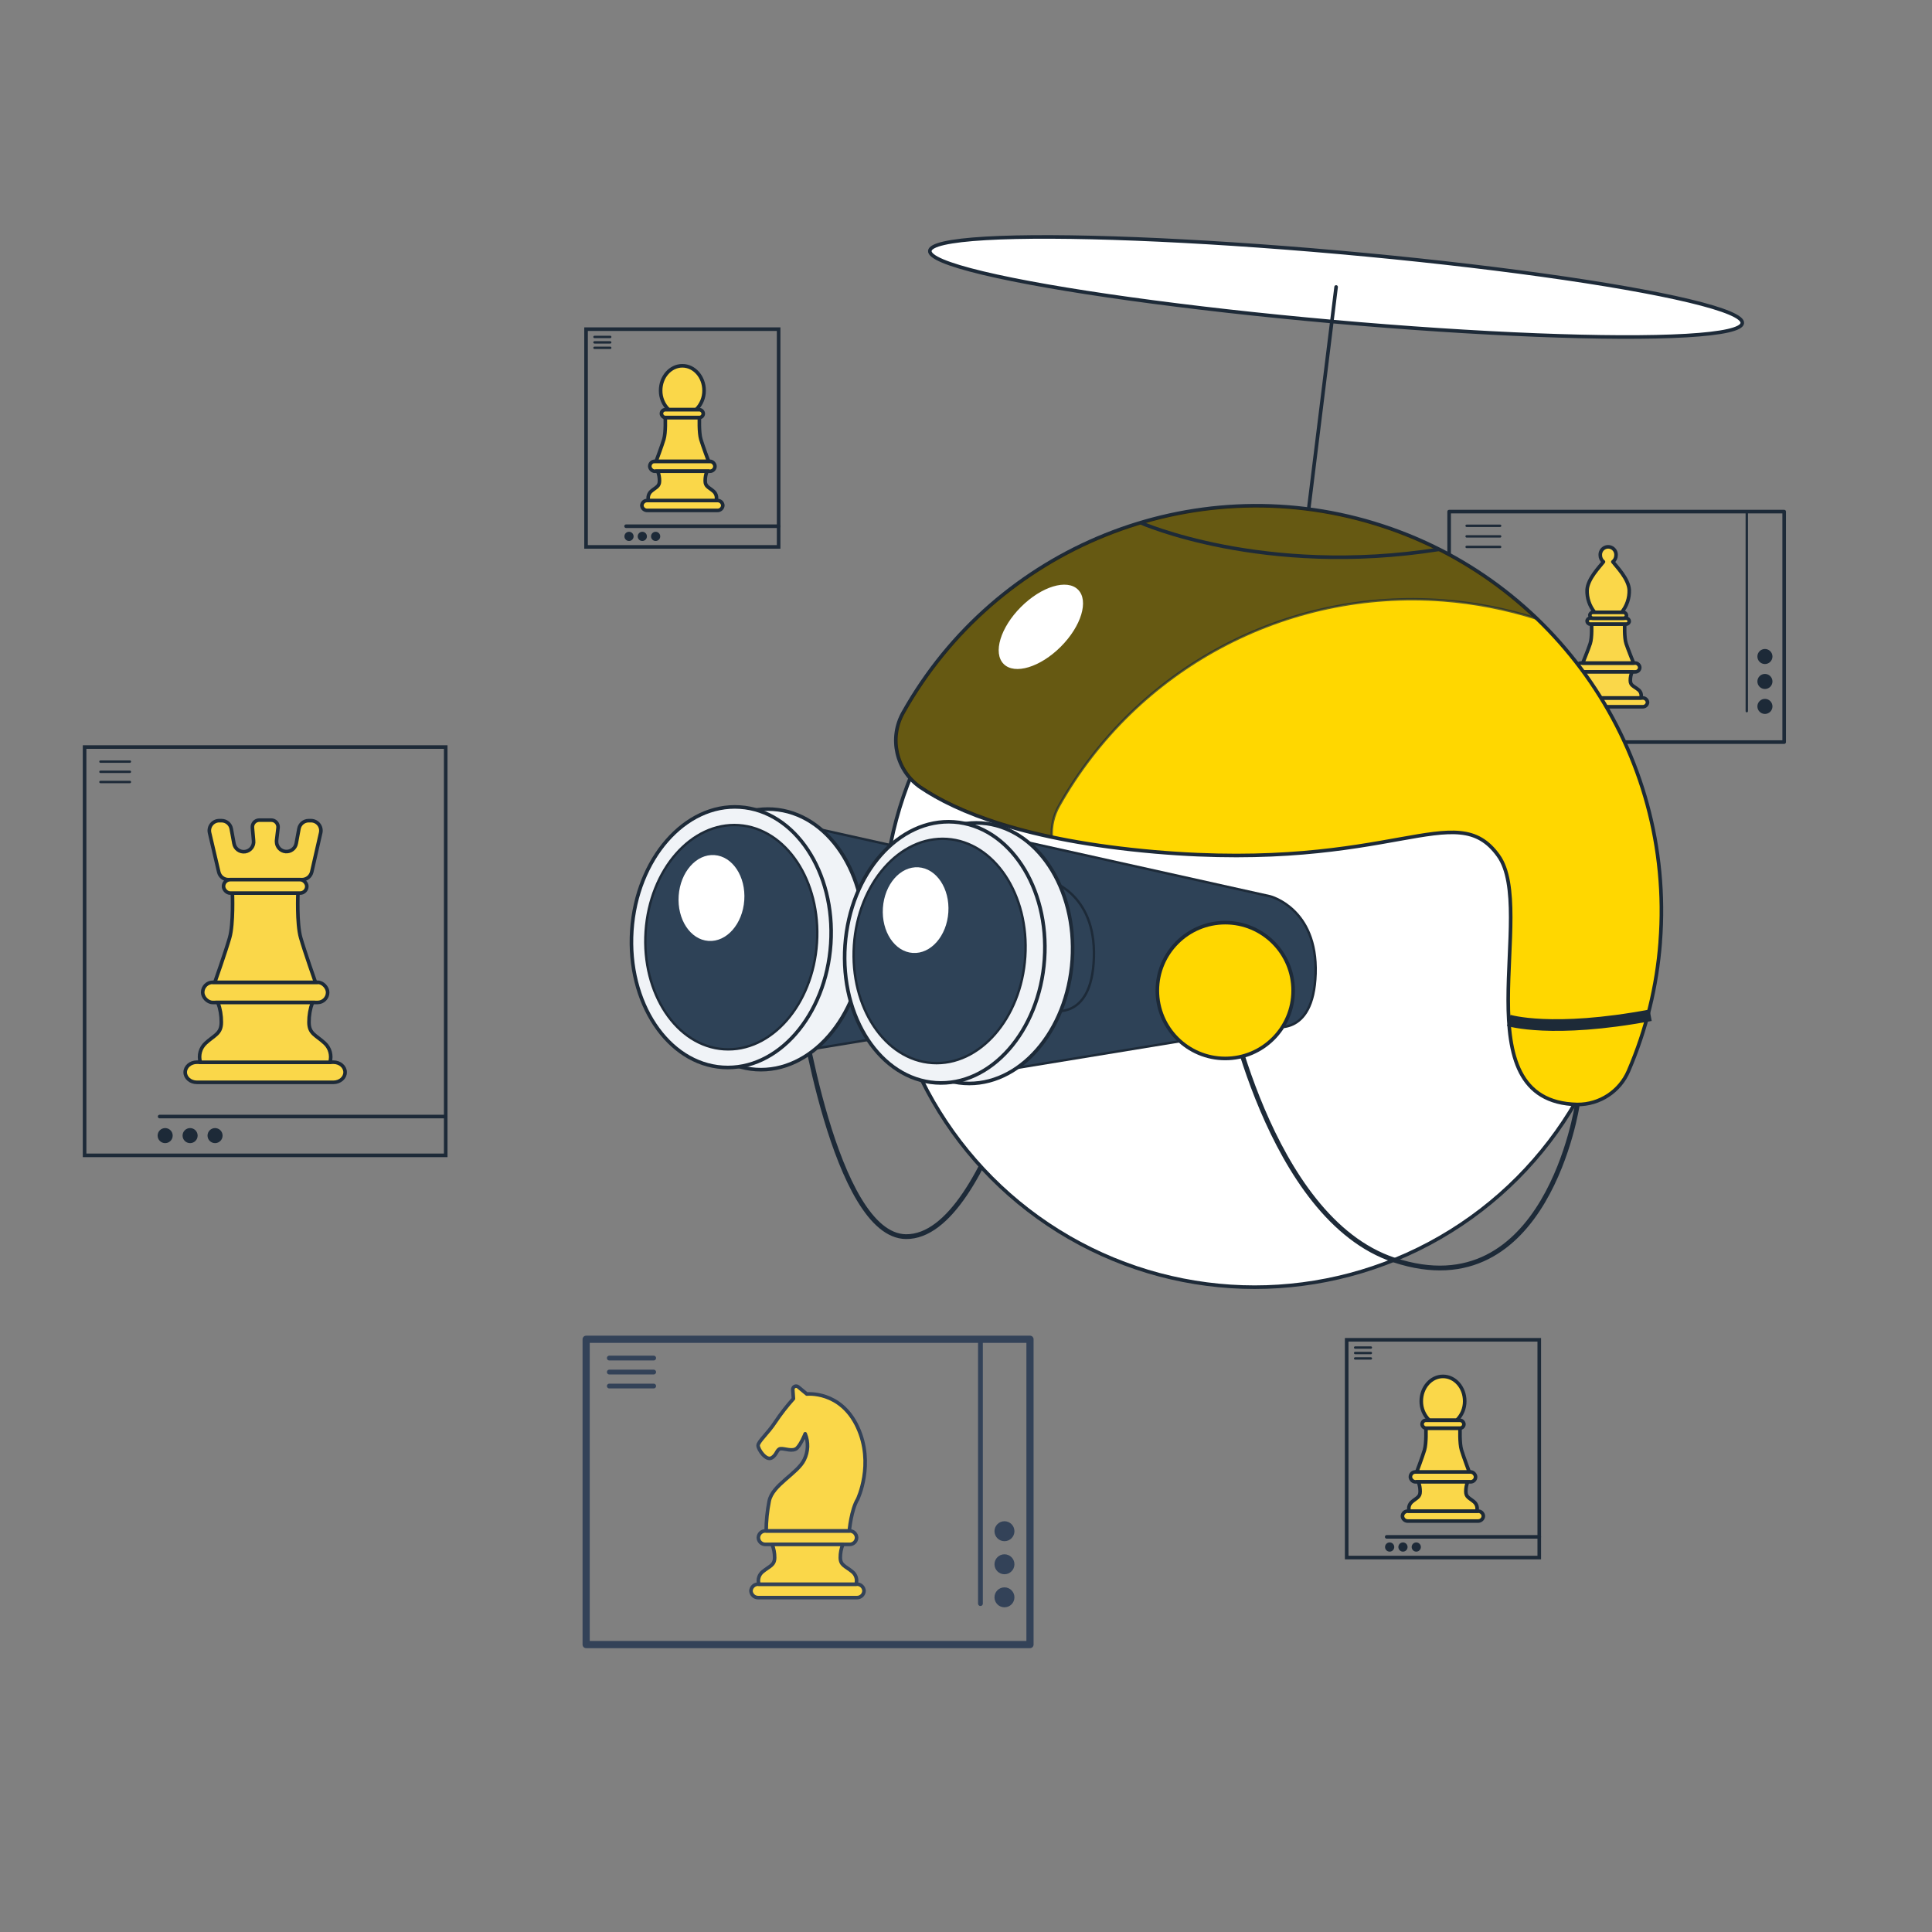 <?xml version="1.0" encoding="UTF-8"?>
<svg width="420px" height="420px" viewBox="0 0 420 420" version="1.1" xmlns="http://www.w3.org/2000/svg" xmlns:xlink="http://www.w3.org/1999/xlink">
    <rect x="0" y="0" width="420" height="420" fill="#808080" stroke="none"/>
    <!-- Generator: Sketch 57.1 (83088) - https://sketch.com -->
    <title>cf-1</title>
    <desc>Created with Sketch.</desc>
    <g stroke="none" stroke-width="1" fill="none" fill-rule="evenodd">
        <g>
            <g transform="translate(18, 47)">
                <rect stroke="#1D2A38" stroke-width="0.78" x="0.39" y="115.401" width="78.504" height="88.764"></rect>
                <path d="M54.491,188.29 L24.799,188.29 C23.4,188.29 22.261,187.312 22.261,186.1 L22.261,186.1 C22.261,184.889 23.4,183.911 24.799,183.911 L54.491,183.911 C55.89,183.911 57.023,184.889 57.023,186.1 L57.023,186.1 C57.023,187.312 55.89,188.29 54.491,188.29 Z" stroke="#1D2A38" stroke-width="0.78" fill="#FAD749" fill-rule="nonzero"></path>
                <rect stroke="#1D2A38" stroke-width="0.78" fill="#FAD749" fill-rule="nonzero" x="26.062" y="166.543" width="27.165" height="4.384" rx="2.189"></rect>
                <path d="M28.704,166.543 L50.58,166.543 C50.58,166.543 48.235,159.887 47.362,156.845 C46.488,153.803 46.769,147.147 46.769,147.147 L32.521,147.147 C32.521,147.147 32.791,153.803 31.923,156.845 C31.054,159.887 28.704,166.543 28.704,166.543 Z" stroke="#1D2A38" stroke-width="0.78" fill="#FAD749" fill-rule="nonzero"></path>
                <path d="M51.709,134.059 L49.769,142.556 C49.533,143.534 48.659,144.225 47.653,144.23 L31.632,144.23 C30.635,144.224 29.774,143.532 29.552,142.561 L27.56,134.059 C27.41,133.42 27.558,132.748 27.963,132.231 C28.367,131.715 28.984,131.409 29.64,131.402 L30.16,131.402 C31.205,131.404 32.097,132.156 32.276,133.185 L32.859,136.357 C33.049,137.517 34.135,138.309 35.298,138.138 C36.46,137.966 37.27,136.893 37.118,135.728 L36.873,132.92 C36.834,132.502 36.972,132.087 37.254,131.777 C37.536,131.466 37.936,131.288 38.355,131.287 L40.955,131.287 C41.377,131.285 41.779,131.462 42.063,131.773 C42.348,132.084 42.487,132.5 42.448,132.92 L42.12,135.728 C42.12,135.822 42.12,135.91 42.12,135.998 C42.138,137.107 42.993,138.022 44.097,138.114 C45.202,138.207 46.198,137.447 46.4,136.357 L46.982,133.185 C47.161,132.156 48.054,131.404 49.098,131.402 L49.618,131.402 C50.276,131.406 50.896,131.71 51.303,132.227 C51.71,132.744 51.859,133.418 51.709,134.059 L51.709,134.059 Z" stroke="#1D2A38" stroke-width="0.78" fill="#FAD749" fill-rule="nonzero"></path>
                <path d="M52.588,179.772 C50.648,177.983 49.171,177.744 49.171,175.227 C49.163,173.761 49.416,172.304 49.92,170.927 L29.375,170.927 C29.875,172.305 30.125,173.761 30.113,175.227 C30.113,177.744 28.642,177.983 26.697,179.772 C25.551,180.826 25.109,182.442 25.558,183.932 L53.726,183.932 C54.175,182.442 53.733,180.826 52.588,179.772 Z" stroke="#1D2A38" stroke-width="0.78" fill="#FAD749" fill-rule="nonzero"></path>
                <rect stroke="#1D2A38" stroke-width="0.78" fill="#FAD749" fill-rule="nonzero" x="30.592" y="144.225" width="18.106" height="2.922" rx="1.461"></rect>
                <path d="M3.838,118.568 L10.234,118.568" stroke="#1D2A38" stroke-width="0.52" fill="#FFFFFF" fill-rule="nonzero" stroke-linecap="round"></path>
                <path d="M3.838,120.783 L10.234,120.783" stroke="#1D2A38" stroke-width="0.52" fill="#FFFFFF" fill-rule="nonzero" stroke-linecap="round"></path>
                <path d="M3.838,122.998 L10.234,122.998" stroke="#1D2A38" stroke-width="0.52" fill="#FFFFFF" fill-rule="nonzero" stroke-linecap="round"></path>
                <path d="M16.702,195.726 L78.894,195.726" stroke="#1D2A38" stroke-width="0.78" fill="#FFFFFF" fill-rule="nonzero" stroke-linecap="round"></path>
                <circle fill="#1D2A38" fill-rule="nonzero" cx="17.904" cy="199.87" r="1.638"></circle>
                <circle fill="#1D2A38" fill-rule="nonzero" cx="23.327" cy="199.87" r="1.638"></circle>
                <circle fill="#1D2A38" fill-rule="nonzero" cx="28.751" cy="199.87" r="1.638"></circle>
                <rect stroke="#1D2A38" stroke-width="0.78" x="274.758" y="244.262" width="41.865" height="47.336"></rect>
                <path d="M276.598,245.947 L280.01,245.947" stroke="#1D2A38" stroke-width="0.52" fill="#FFFFFF" fill-rule="nonzero" stroke-linecap="round"></path>
                <path d="M276.598,247.133 L280.01,247.133" stroke="#1D2A38" stroke-width="0.52" fill="#FFFFFF" fill-rule="nonzero" stroke-linecap="round"></path>
                <path d="M276.598,248.313 L280.01,248.313" stroke="#1D2A38" stroke-width="0.52" fill="#FFFFFF" fill-rule="nonzero" stroke-linecap="round"></path>
                <path d="M283.457,287.1 L316.628,287.1" stroke="#1D2A38" stroke-width="0.78" fill="#FFFFFF" fill-rule="nonzero" stroke-linecap="round"></path>
                <circle fill="#1D2A38" fill-rule="nonzero" cx="284.097" cy="289.31" r="1"></circle>
                <circle fill="#1D2A38" fill-rule="nonzero" cx="286.993" cy="289.31" r="1"></circle>
                <circle fill="#1D2A38" fill-rule="nonzero" cx="289.884" cy="289.31" r="1"></circle>
                <path d="M303.285,283.663 L288.08,283.663 C287.451,283.695 286.913,283.215 286.874,282.586 L286.874,282.586 C286.913,281.958 287.451,281.477 288.08,281.51 L303.264,281.51 C303.893,281.477 304.431,281.958 304.47,282.586 L304.47,282.586 C304.431,283.207 303.906,283.684 303.285,283.663 L303.285,283.663 Z" stroke="#1D2A38" stroke-width="0.78" fill="#FAD749" fill-rule="nonzero"></path>
                <rect stroke="#1D2A38" stroke-width="0.78" fill="#FAD749" fill-rule="nonzero" x="288.61" y="272.987" width="14.165" height="2.153" rx="1.076"></rect>
                <path d="M289.988,272.987 L301.397,272.987 C301.397,272.987 300.175,269.722 299.718,268.229 C299.26,266.737 299.406,263.466 299.406,263.466 L291.98,263.466 C291.98,263.466 292.12,266.732 291.668,268.229 C291.216,269.727 289.988,272.987 289.988,272.987 Z" stroke="#1D2A38" stroke-width="0.78" fill="#FAD749" fill-rule="nonzero"></path>
                <path d="M302.442,279.482 C301.402,278.603 300.664,278.484 300.664,277.251 C300.658,276.529 300.788,275.813 301.049,275.14 L290.342,275.14 C290.602,275.813 290.733,276.529 290.727,277.251 C290.727,278.484 289.957,278.603 288.943,279.482 C288.354,279.976 288.12,280.776 288.35,281.51 L303.035,281.51 C303.265,280.776 303.032,279.976 302.442,279.482 Z" stroke="#1D2A38" stroke-width="0.78" fill="#FAD749" fill-rule="nonzero"></path>
                <path d="M292.724,261.76 L298.662,261.76 C299.795,260.675 300.429,259.169 300.414,257.6 C300.414,254.626 298.303,252.218 295.693,252.218 C293.082,252.218 290.971,254.626 290.971,257.6 C290.957,259.169 291.591,260.675 292.724,261.76 L292.724,261.76 Z" stroke="#1D2A38" stroke-width="0.78" fill="#FAD749" fill-rule="nonzero"></path>
                <rect stroke="#1D2A38" stroke-width="0.78" fill="#FAD749" fill-rule="nonzero" x="291.148" y="261.76" width="9.095" height="1.706" rx="0.853"></rect>
                <rect stroke="#1D2A38" stroke-width="0.78" x="109.403" y="24.557" width="41.865" height="47.336"></rect>
                <path d="M111.238,26.247 L114.655,26.247" stroke="#1D2A38" stroke-width="0.52" fill="#FFFFFF" fill-rule="nonzero" stroke-linecap="round"></path>
                <path d="M111.238,27.428 L114.655,27.428" stroke="#1D2A38" stroke-width="0.52" fill="#FFFFFF" fill-rule="nonzero" stroke-linecap="round"></path>
                <path d="M111.238,28.613 L114.655,28.613" stroke="#1D2A38" stroke-width="0.52" fill="#FFFFFF" fill-rule="nonzero" stroke-linecap="round"></path>
                <path d="M118.102,67.395 L151.268,67.395" stroke="#1D2A38" stroke-width="0.78" fill="#FFFFFF" fill-rule="nonzero" stroke-linecap="round"></path>
                <circle fill="#1D2A38" fill-rule="nonzero" cx="118.742" cy="69.605" r="1"></circle>
                <circle fill="#1D2A38" fill-rule="nonzero" cx="121.633" cy="69.605" r="1"></circle>
                <circle fill="#1D2A38" fill-rule="nonzero" cx="124.53" cy="69.605" r="1"></circle>
                <path d="M137.93,63.958 L122.746,63.958 C122.116,63.996 121.573,63.517 121.534,62.886 L121.534,62.886 C121.573,62.255 122.115,61.774 122.746,61.81 L137.93,61.81 C138.56,61.775 139.1,62.256 139.136,62.886 L139.136,62.886 C139.097,63.515 138.558,63.993 137.93,63.958 L137.93,63.958 Z" stroke="#1D2A38" stroke-width="0.78" fill="#FAD749" fill-rule="nonzero"></path>
                <rect stroke="#1D2A38" stroke-width="0.78" fill="#FAD749" fill-rule="nonzero" x="123.256" y="53.287" width="14.165" height="2.153" rx="1.076"></rect>
                <path d="M124.634,53.287 L136.037,53.287 C136.037,53.287 134.815,50.016 134.363,48.524 C133.91,47.032 134.051,43.766 134.051,43.766 L126.62,43.766 C126.62,43.766 126.766,47.032 126.308,48.524 C125.85,50.016 124.634,53.287 124.634,53.287 Z" stroke="#1D2A38" stroke-width="0.78" fill="#FAD749" fill-rule="nonzero"></path>
                <path d="M137.088,59.777 C136.074,58.903 135.304,58.784 135.304,57.546 C135.299,56.824 135.429,56.108 135.689,55.435 L124.982,55.435 C125.241,56.108 125.372,56.824 125.367,57.546 C125.367,58.784 124.597,58.903 123.583,59.777 C122.997,60.275 122.764,61.075 122.99,61.81 L137.68,61.81 C137.91,61.075 137.676,60.273 137.088,59.777 Z" stroke="#1D2A38" stroke-width="0.78" fill="#FAD749" fill-rule="nonzero"></path>
                <path d="M127.369,42.06 L133.307,42.06 C134.437,40.973 135.07,39.469 135.06,37.9 C135.06,34.931 132.943,32.518 130.338,32.518 C127.733,32.518 125.616,34.931 125.616,37.9 C125.601,39.47 126.235,40.975 127.369,42.06 L127.369,42.06 Z" stroke="#1D2A38" stroke-width="0.78" fill="#FAD749" fill-rule="nonzero"></path>
                <rect stroke="#1D2A38" stroke-width="0.78" fill="#FAD749" fill-rule="nonzero" x="125.788" y="42.06" width="9.095" height="1.706" rx="0.853"></rect>
                <rect stroke="#334258" stroke-width="1.56" stroke-linecap="round" stroke-linejoin="round" x="109.424" y="244.143" width="96.486" height="66.373"></rect>
                <path d="M168.241,300.308 L146.843,300.308 C146.004,300.329 145.299,299.684 145.246,298.847 L145.246,298.847 C145.299,298.01 146.004,297.364 146.843,297.386 L168.241,297.386 C169.083,297.35 169.795,298.004 169.832,298.847 L169.832,298.847 C169.795,299.689 169.083,300.343 168.241,300.308 L168.241,300.308 Z" stroke="#334258" stroke-width="0.78" fill="#FAD749" fill-rule="nonzero" stroke-linecap="round" stroke-linejoin="round"></path>
                <path d="M166.686,288.733 L148.398,288.733 C148,288.743 147.616,288.594 147.328,288.32 C147.04,288.046 146.873,287.669 146.864,287.272 L146.864,287.272 C146.873,286.874 147.04,286.497 147.328,286.223 C147.616,285.949 148,285.801 148.398,285.81 L166.686,285.81 C167.511,285.793 168.195,286.446 168.215,287.272 L168.215,287.272 C168.195,288.097 167.511,288.75 166.686,288.733 L166.686,288.733 Z" stroke="#334258" stroke-width="0.78" fill="#FAD749" fill-rule="nonzero" stroke-linecap="round" stroke-linejoin="round"></path>
                <path d="M167.237,294.64 C165.781,293.449 164.679,293.288 164.679,291.608 C164.672,290.626 164.859,289.653 165.23,288.743 L149.848,288.743 C150.219,289.653 150.406,290.626 150.4,291.608 C150.4,293.288 149.297,293.449 147.841,294.64 C147,295.284 146.658,296.389 146.988,297.396 L168.09,297.396 C168.421,296.389 168.079,295.284 167.237,294.64 L167.237,294.64 Z" stroke="#334258" stroke-width="0.78" fill="#FAD749" fill-rule="nonzero" stroke-linecap="round" stroke-linejoin="round"></path>
                <path d="M148.559,285.8 L166.629,285.8 C166.629,285.8 167.024,281.255 168.433,278.931 C168.433,278.931 172.146,271.25 168.433,263.242 C164.72,255.234 157.394,256.051 157.394,256.051 L155.511,254.491 C155.29,254.314 154.985,254.283 154.733,254.414 C154.481,254.544 154.329,254.811 154.346,255.094 L154.482,257.065 C153.062,258.649 151.755,260.331 150.571,262.098 C148.964,264.584 146.806,266.373 146.806,267.236 C146.806,268.099 148.512,270.59 149.713,269.94 C150.914,269.29 150.821,268.047 151.674,267.938 C152.526,267.829 154.383,268.697 155.288,267.777 C156.192,266.856 157.04,264.693 157.04,264.693 C157.782,266.511 157.71,268.559 156.842,270.32 C155.386,273.346 149.916,275.785 149.214,279.326 C148.79,281.458 148.571,283.626 148.559,285.8 L148.559,285.8 Z" stroke="#334258" stroke-width="0.78" fill="#FAD749" fill-rule="nonzero" stroke-linecap="round" stroke-linejoin="round"></path>
                <path d="M114.457,248.23 L124.103,248.23" stroke="#334258" stroke-width="1.04" fill="#FFFFFF" fill-rule="nonzero" stroke-linecap="round" stroke-linejoin="round"></path>
                <path d="M114.457,251.272 L124.103,251.272" stroke="#334258" stroke-width="1.04" fill="#FFFFFF" fill-rule="nonzero" stroke-linecap="round" stroke-linejoin="round"></path>
                <path d="M114.457,254.314 L124.103,254.314" stroke="#334258" stroke-width="1.04" fill="#FFFFFF" fill-rule="nonzero" stroke-linecap="round" stroke-linejoin="round"></path>
                <path d="M195.14,244.143 L195.14,301.608" stroke="#334258" stroke-width="1.04" fill="#FFFFFF" fill-rule="nonzero" stroke-linecap="round" stroke-linejoin="round"></path>
                <circle fill="#334258" fill-rule="nonzero" cx="200.361" cy="300.246" r="2.168"></circle>
                <circle fill="#334258" fill-rule="nonzero" cx="200.361" cy="293.059" r="2.168"></circle>
                <circle fill="#334258" fill-rule="nonzero" cx="200.361" cy="285.873" r="2.168"></circle>
                <rect stroke="#1D2A38" stroke-width="0.78" stroke-linecap="round" stroke-linejoin="round" x="297.029" y="64.218" width="72.836" height="50.107"></rect>
                <path d="M300.83,67.301 L308.116,67.301" stroke="#1D2A38" stroke-width="0.52" fill="#FFFFFF" fill-rule="nonzero" stroke-linecap="round" stroke-linejoin="round"></path>
                <path d="M300.83,69.6 L308.116,69.6" stroke="#1D2A38" stroke-width="0.52" fill="#FFFFFF" fill-rule="nonzero" stroke-linecap="round" stroke-linejoin="round"></path>
                <path d="M300.83,71.893 L308.116,71.893" stroke="#1D2A38" stroke-width="0.52" fill="#FFFFFF" fill-rule="nonzero" stroke-linecap="round" stroke-linejoin="round"></path>
                <path d="M361.738,64.218 L361.738,107.596" stroke="#1D2A38" stroke-width="0.52" fill="#FFFFFF" fill-rule="nonzero" stroke-linecap="round" stroke-linejoin="round"></path>
                <circle fill="#1D2A38" fill-rule="nonzero" cx="365.68" cy="106.566" r="1.638"></circle>
                <circle fill="#1D2A38" fill-rule="nonzero" cx="365.68" cy="101.143" r="1.638"></circle>
                <circle fill="#1D2A38" fill-rule="nonzero" cx="365.68" cy="95.719" r="1.638"></circle>
                <path d="M339.076,106.644 L324.121,106.644 C323.562,106.666 323.086,106.24 323.045,105.682 L323.045,105.682 C323.089,105.126 323.564,104.704 324.121,104.726 L339.076,104.726 C339.636,104.701 340.114,105.124 340.158,105.682 L340.158,105.682 C340.116,106.243 339.638,106.668 339.076,106.644 L339.076,106.644 Z" stroke="#1D2A38" stroke-width="0.78" fill="#FAD749" fill-rule="nonzero" stroke-linecap="round" stroke-linejoin="round"></path>
                <rect stroke="#1D2A38" stroke-width="0.78" fill="#FAD749" fill-rule="nonzero" stroke-linecap="round" stroke-linejoin="round" x="324.73" y="97.144" width="13.738" height="1.914" rx="0.957"></rect>
                <path d="M326.071,97.144 L337.132,97.144 C337.132,97.144 335.946,94.237 335.504,92.906 C335.062,91.575 335.202,88.668 335.202,88.668 L327.995,88.668 C327.995,88.668 328.136,91.575 327.699,92.906 C327.262,94.237 326.071,97.144 326.071,97.144 Z" stroke="#1D2A38" stroke-width="0.78" fill="#FAD749" fill-rule="nonzero" stroke-linecap="round" stroke-linejoin="round"></path>
                <path d="M338.146,102.921 C337.163,102.141 336.419,102.032 336.419,100.935 C336.415,100.29 336.542,99.651 336.794,99.058 L326.394,99.058 C326.645,99.651 326.772,100.29 326.768,100.935 C326.768,102.032 326.019,102.141 325.036,102.921 C324.471,103.333 324.239,104.064 324.464,104.726 L338.707,104.726 C338.933,104.066 338.706,103.336 338.146,102.921 L338.146,102.921 Z" stroke="#1D2A38" stroke-width="0.78" fill="#FAD749" fill-rule="nonzero" stroke-linecap="round" stroke-linejoin="round"></path>
                <path d="M336.18,81.227 C336.029,78.809 333.445,76.204 332.618,75.132 C333.061,74.784 333.318,74.25 333.315,73.687 C333.35,73.052 333.031,72.45 332.487,72.122 C331.942,71.794 331.261,71.794 330.716,72.122 C330.172,72.45 329.853,73.052 329.888,73.687 C329.883,74.25 330.139,74.783 330.58,75.132 C329.758,76.204 327.168,78.809 327.023,81.227 C326.959,83.004 327.545,84.743 328.671,86.12 L334.532,86.12 C335.657,84.743 336.243,83.004 336.18,81.227 L336.18,81.227 Z" stroke="#1D2A38" stroke-width="0.78" fill="#FAD749" fill-rule="nonzero" stroke-linecap="round" stroke-linejoin="round"></path>
                <rect stroke="#1D2A38" stroke-width="0.78" fill="#FAD749" fill-rule="nonzero" stroke-linecap="round" stroke-linejoin="round" x="327.023" y="87.394" width="9.157" height="1.274" rx="0.637"></rect>
                <rect stroke="#1D2A38" stroke-width="0.78" fill="#FAD749" fill-rule="nonzero" stroke-linecap="round" stroke-linejoin="round" x="327.621" y="86.12" width="7.961" height="1.279" rx="0.64"></rect>
                <path d="M155.906,170.677 C155.906,170.677 163.363,221.637 178.932,221.835 C197.85,222.053 209.94,162.035 209.94,162.035" stroke="#1D2A38" stroke-width="1.04"></path>
                <circle stroke="#1D2A38" stroke-width="0.78" fill="#FFFFFF" fill-rule="nonzero" cx="254.748" cy="152.155" r="80.668"></circle>
                <ellipse stroke="#1D2A38" stroke-width="0.78" fill="#FFFFFF" fill-rule="nonzero" transform="translate(272.449, 15.386) rotate(-84.92) translate(-272.449, -15.386) " cx="272.449" cy="15.386" rx="7.561" ry="88.66"></ellipse>
                <path d="M266.448,64.036 L272.459,15.384" stroke="#1D2A38" stroke-width="0.78" fill="#FFD700" fill-rule="nonzero" stroke-linecap="round"></path>
                <path d="M342.924,157.776 C342.189,167.431 339.861,176.898 336.034,185.794 C334.138,190.256 329.744,193.14 324.896,193.105 C299.135,192.554 316.306,150.959 307.736,139.025 C298.423,126.025 284.856,142.665 233.095,138.193 C204.807,135.733 189.852,129.405 182.099,124.153 C176.814,120.52 175.19,113.446 178.36,107.872 C198.597,71.855 241.152,54.75 280.686,66.743 C320.22,78.736 346.099,116.602 342.914,157.792 L342.924,157.776 Z" stroke="#1D2A38" stroke-width="0.78" fill="#FFD700" fill-rule="nonzero"></path>
                <path d="M316.113,87.503 C309.497,85.391 302.659,84.054 295.734,83.52 C261.58,80.908 229.008,98.327 212.217,128.183 C211.045,130.25 210.503,132.614 210.657,134.984 C196.31,131.953 187.476,127.793 182.12,124.184 C176.818,120.554 175.184,113.467 178.36,107.882 C191.704,84.132 215.29,67.896 242.239,63.909 C269.188,59.923 296.464,68.634 316.113,87.503 L316.113,87.503 Z" stroke="#1D2A38" stroke-width="0.52" fill="#26241B" fill-rule="nonzero" opacity="0.7" style="mix-blend-mode: color-dodge;"></path>
                <path d="M248.357,168.337 C248.357,168.337 257.613,217.826 285.064,226.92 C318.245,237.913 324.896,193.12 324.896,193.12" stroke="#1D2A38" stroke-width="1.04"></path>
                <path d="M229.923,66.62 C229.923,66.62 256.542,78.471 294.866,72.423" stroke="#1D2A38" stroke-width="0.78"></path>
                <ellipse fill="#FFFFFF" fill-rule="nonzero" transform="translate(208.275, 89.268) rotate(-45) translate(-208.275, -89.268) " cx="208.275" cy="89.268" rx="11.43" ry="6.115"></ellipse>
                <path d="M200.2,134.969 L258.123,147.849 C258.123,147.849 268.45,150.449 268.003,164.656 C267.556,178.862 258.393,176.096 258.393,176.096 L195.208,186.449 L200.2,134.969 Z" stroke="#1D2A38" stroke-width="0.52" fill="#2E4257" fill-rule="nonzero"></path>
                <path d="M151.996,131.464 L209.924,144.36 C209.924,144.36 220.246,146.96 219.804,161.172 C219.362,175.383 210.2,172.612 210.2,172.612 L147.035,182.944 L151.996,131.464 Z" stroke="#1D2A38" stroke-width="0.52" fill="#2E4257" fill-rule="nonzero"></path>
                <ellipse stroke="#1D2A38" stroke-width="0.78" fill="#F0F3F7" fill-rule="nonzero" transform="translate(148.188, 157.212) rotate(-86.21) translate(-148.188, -157.212) " cx="148.188" cy="157.212" rx="28.35" ry="21.674"></ellipse>
                <ellipse stroke="#1D2A38" stroke-width="0.78" fill="#F0F3F7" fill-rule="nonzero" transform="translate(140.978, 156.738) rotate(-86.21) translate(-140.978, -156.738) " cx="140.978" cy="156.738" rx="28.35" ry="21.674"></ellipse>
                <ellipse stroke="#1D2A38" stroke-width="0.52" fill="#2E4257" fill-rule="nonzero" transform="translate(140.978, 156.738) rotate(-86.21) translate(-140.978, -156.738) " cx="140.978" cy="156.738" rx="24.409" ry="18.663"></ellipse>
                <ellipse fill="#FFFFFF" fill-rule="nonzero" transform="translate(136.669, 148.218) rotate(-85.996) translate(-136.669, -148.218) " cx="136.669" cy="148.218" rx="9.352" ry="7.147"></ellipse>
                <ellipse stroke="#1D2A38" stroke-width="0.78" fill="#F0F3F7" fill-rule="nonzero" transform="translate(193.471, 160.213) rotate(-86.21) translate(-193.471, -160.213) " cx="193.471" cy="160.213" rx="28.35" ry="21.674"></ellipse>
                <ellipse stroke="#1D2A38" stroke-width="0.782" fill="#F0F3F7" fill-rule="nonzero" transform="translate(187.383, 160.032) rotate(-85.996) translate(-187.383, -160.032) " cx="187.383" cy="160.032" rx="28.42" ry="21.727"></ellipse>
                <ellipse stroke="#1D2A38" stroke-width="0.52" fill="#2E4257" fill-rule="nonzero" transform="translate(186.262, 159.734) rotate(-86.21) translate(-186.262, -159.734) " cx="186.262" cy="159.734" rx="24.409" ry="18.663"></ellipse>
                <ellipse fill="#FFFFFF" fill-rule="nonzero" transform="translate(181.049, 150.852) rotate(-86.21) translate(-181.049, -150.852) " cx="181.049" cy="150.852" rx="9.329" ry="7.129"></ellipse>
                <circle stroke="#1D2A38" stroke-width="0.78" fill="#FFD700" fill-rule="nonzero" cx="248.357" cy="168.337" r="14.763"></circle>
                <path d="M309.993,174.827 C309.993,174.827 319.353,177.728 340.834,173.704" stroke="#1D2A38" stroke-width="2.532"></path>
            </g>
        </g>
    </g>
</svg>